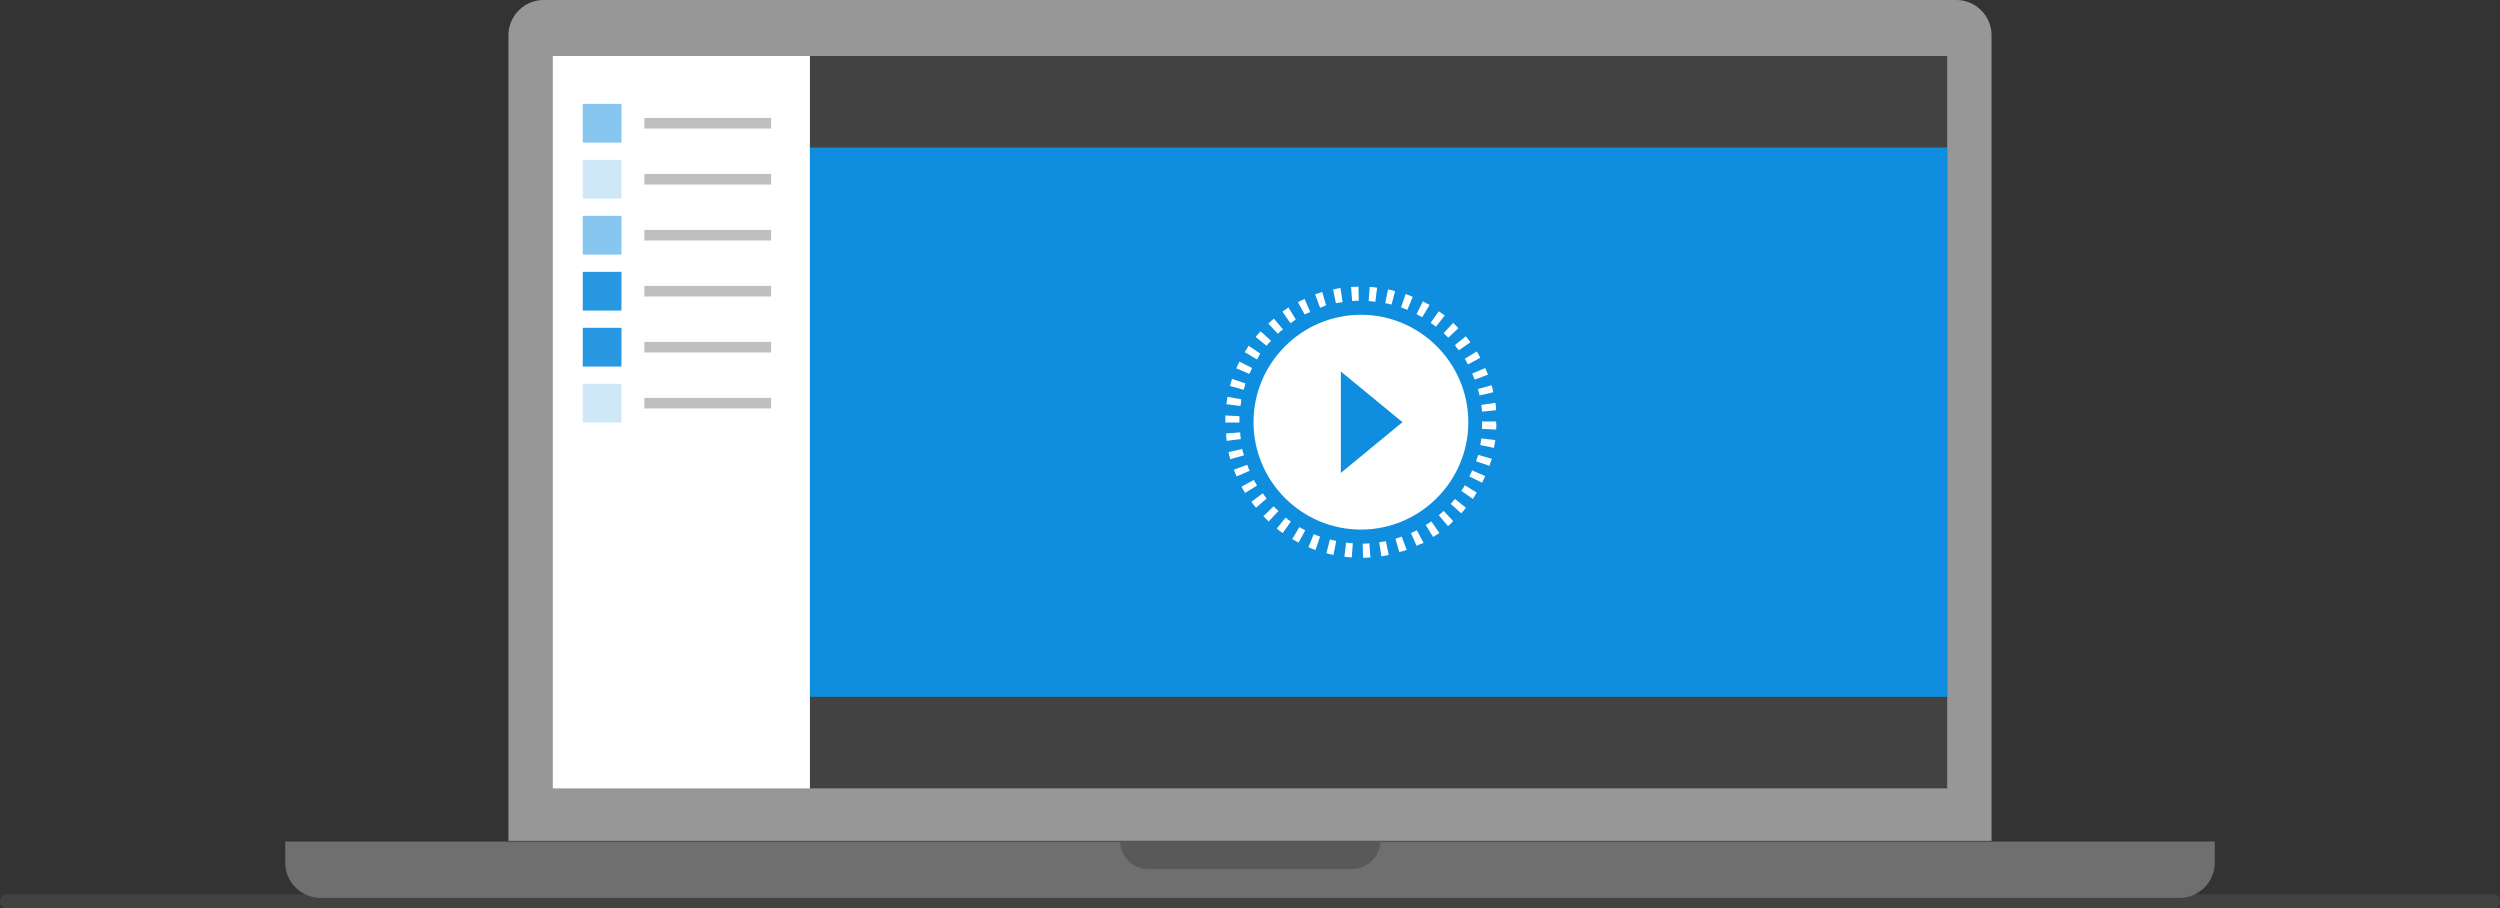 <?xml version="1.0" encoding="utf-8"?>
<!-- Generator: Adobe Illustrator 25.1.0, SVG Export Plug-In . SVG Version: 6.00 Build 0)  -->
<svg version="1.1" id="Camada_1" xmlns="http://www.w3.org/2000/svg" xmlns:xlink="http://www.w3.org/1999/xlink" x="0px" y="0px"
	 viewBox="0 0 710 258" style="enable-background:new 0 0 710 258;" xml:space="preserve">
<rect x="0" y="0" width="710" height="258" fill="#333333" stroke="none"/>
<style type="text/css">
	.st0{fill:#979797;}
	.st1{fill:#424242;}
	.st2{fill:#0F8DDE;}
	.st3{fill:#FFFFFF;}
	.st4{fill:#BFBFBF;}
	.st5{opacity:0.5;fill:#FFFFFF;enable-background:new    ;}
	.st6{opacity:0.8;fill:#FFFFFF;enable-background:new    ;}
	.st7{opacity:0.1;fill:#FFFFFF;enable-background:new    ;}
	.st8{fill:#6F6F6F;}
	.st9{fill:#595959;}
</style>
<g id="Camada_2_1_">
	<g id="Camada_1-2">
		<path id="cinza5" class="st0" d="M154.4,0h401.2c5.5,0,10,4.5,10,10v228.8l0,0H144.4l0,0V10C144.4,4.5,148.9,0,154.4,0z"/>
		<rect id="cinza9" x="230" y="15.9" class="st1" width="323" height="208"/>
		<rect id="corelos1" x="230" y="41.9" class="st2" width="323" height="156"/>
		<rect id="branco" x="157" y="15.9" class="st3" width="73" height="208"/>
		<path id="branco-2" class="st3" d="M387.1,158.4l-0.1-4c0.6,0,1.3,0,1.9-0.1l0.3,4C388.5,158.4,387.8,158.4,387.1,158.4z"/>
		<path id="branco-3" class="st3" d="M383.9,158.3c-0.7,0-1.4-0.1-2.1-0.2l0.5-4c0.6,0.1,1.2,0.1,1.9,0.2L383.9,158.3z"/>
		<path id="branco-4" class="st3" d="M392.3,158l-0.6-4c0.6-0.1,1.2-0.2,1.9-0.3l0.8,3.9C393.7,157.8,393,157.9,392.3,158z"/>
		<path id="branco-5" class="st3" d="M378.7,157.6c-0.7-0.1-1.3-0.3-2-0.5l1-3.9c0.6,0.2,1.2,0.3,1.8,0.4L378.7,157.6z"/>
		<path id="branco-6" class="st3" d="M397.4,156.8l-1.1-3.8c0.6-0.2,1.2-0.4,1.8-0.6l1.4,3.8C398.8,156.4,398.1,156.6,397.4,156.8z"
			/>
		<path id="branco-7" class="st3" d="M373.6,156.2c-0.7-0.2-1.3-0.5-2-0.8l1.5-3.7c0.6,0.2,1.2,0.5,1.8,0.7L373.6,156.2z"/>
		<path id="branco-8" class="st3" d="M402.3,155l-1.6-3.6c0.6-0.3,1.1-0.5,1.7-0.8l1.9,3.6C403.6,154.4,403,154.7,402.3,155z"/>
		<path id="branco-9" class="st3" d="M368.8,154.1c-0.6-0.3-1.2-0.7-1.8-1l2-3.4c0.5,0.3,1.1,0.6,1.7,0.9L368.8,154.1z"/>
		<path id="branco-10" class="st3" d="M407,152.5l-2.1-3.4c0.5-0.3,1.1-0.7,1.6-1l2.3,3.3C408.1,151.8,407.6,152.1,407,152.5z"/>
		<path id="branco-11" class="st3" d="M364.3,151.4c-0.6-0.4-1.1-0.8-1.7-1.3l2.5-3.1c0.5,0.4,1,0.8,1.5,1.1L364.3,151.4z"/>
		<path id="branco-12" class="st3" d="M411.2,149.4l-2.6-3.1c0.5-0.4,1-0.8,1.4-1.2l2.7,2.9C412.3,148.5,411.8,149,411.2,149.4z"/>
		<path id="branco-13" class="st3" d="M360.3,148.1c-0.5-0.5-1-1-1.5-1.5l2.9-2.8c0.4,0.4,0.9,0.9,1.4,1.3L360.3,148.1z"/>
		<path id="branco-14" class="st3" d="M415,145.8l-3-2.7c0.4-0.5,0.8-0.9,1.2-1.4l3.1,2.5C415.9,144.7,415.5,145.3,415,145.8z"/>
		<path id="branco-15" class="st3" d="M356.7,144.2c-0.4-0.5-0.9-1.1-1.3-1.7l3.2-2.4c0.4,0.5,0.8,1,1.1,1.5L356.7,144.2z"/>
		<path id="branco-16" class="st3" d="M418.3,141.7l-3.3-2.3c0.4-0.5,0.7-1,1-1.6l3.4,2.1C419,140.5,418.7,141.1,418.3,141.7z"/>
		<path id="branco-17" class="st3" d="M353.6,140c-0.4-0.6-0.7-1.2-1-1.8l3.5-1.9c0.3,0.6,0.6,1.1,0.9,1.6L353.6,140z"/>
		<path id="branco-18" class="st3" d="M420.9,137.1l-3.6-1.8c0.3-0.6,0.5-1.1,0.8-1.7l3.7,1.6C421.5,135.9,421.2,136.5,420.9,137.1z
			"/>
		<path id="branco-19" class="st3" d="M351.2,135.3c-0.3-0.6-0.5-1.3-0.8-1.9l3.8-1.4c0.2,0.6,0.5,1.2,0.7,1.7L351.2,135.3z"/>
		<path id="branco-20" class="st3" d="M423,132.3l-3.8-1.3c0.2-0.6,0.4-1.2,0.6-1.8l3.9,1.1C423.4,131,423.2,131.6,423,132.3z"/>
		<path id="branco-21" class="st3" d="M349.4,130.4c-0.2-0.7-0.4-1.4-0.5-2l3.9-0.9c0.1,0.6,0.3,1.2,0.5,1.8L349.4,130.4z"/>
		<path id="branco-22" class="st3" d="M424.3,127.2l-3.9-0.8c0.1-0.6,0.2-1.2,0.3-1.9l4,0.5C424.5,125.8,424.4,126.5,424.3,127.2z"
			/>
		<path id="branco-23" class="st3" d="M348.4,125.2c-0.1-0.7-0.2-1.4-0.2-2.1l4-0.3c0,0.6,0.1,1.2,0.2,1.9L348.4,125.2z"/>
		<path id="branco-24" class="st3" d="M424.9,122l-4-0.2c0-0.6,0-1.2,0-1.9v-0.2h4v0.1C425,120.6,425,121.3,424.9,122z"/>
		<path id="branco-25" class="st3" d="M349,120h-1c0-0.7,0-1.4,0-2l4,0.2c0,0.6,0,1.2,0,1.8H349z"/>
		<path id="branco-26" class="st3" d="M420.9,116.9c-0.1-0.6-0.1-1.3-0.2-1.9l4-0.6c0.1,0.7,0.2,1.4,0.2,2.1L420.9,116.9z"/>
		<path id="branco-27" class="st3" d="M352.3,115.3l-4-0.5c0.1-0.7,0.2-1.4,0.3-2.1l3.9,0.7C352.5,114,352.4,114.7,352.3,115.3z"/>
		<path id="branco-28" class="st3" d="M420.2,112.3c-0.1-0.6-0.3-1.2-0.5-1.8l3.9-1.1c0.2,0.7,0.4,1.3,0.5,2L420.2,112.3z"/>
		<path id="branco-29" class="st3" d="M353.2,110.7l-3.9-1.1c0.2-0.7,0.4-1.3,0.6-2l3.8,1.3C353.6,109.5,353.4,110.1,353.2,110.7z"
			/>
		<path id="branco-30" class="st3" d="M418.8,107.8c-0.2-0.6-0.5-1.2-0.7-1.7l3.7-1.6c0.3,0.6,0.5,1.3,0.8,1.9L418.8,107.8z"/>
		<path id="branco-31" class="st3" d="M354.8,106.2l-3.7-1.6c0.3-0.7,0.6-1.3,0.9-1.9l3.6,1.8C355.3,105.1,355.1,105.7,354.8,106.2z
			"/>
		<path id="branco-32" class="st3" d="M416.9,103.5c-0.3-0.6-0.6-1.1-0.9-1.6l3.4-2.1c0.4,0.6,0.7,1.2,1,1.8L416.9,103.5z"/>
		<path id="branco-33" class="st3" d="M357,102.1l-3.5-2.1c0.4-0.6,0.8-1.2,1.1-1.8l3.3,2.2C357.6,101,357.3,101.5,357,102.1z"/>
		<path id="branco-34" class="st3" d="M414.3,99.5c-0.4-0.5-0.8-1-1.1-1.5l3.1-2.5c0.4,0.6,0.9,1.1,1.3,1.7L414.3,99.5z"/>
		<path id="branco-35" class="st3" d="M359.7,98.2l-3.1-2.5c0.4-0.5,0.9-1.1,1.4-1.6l3,2.7C360.5,97.2,360.1,97.7,359.7,98.2z"/>
		<path id="branco-36" class="st3" d="M411.3,95.9c-0.4-0.4-0.9-0.9-1.3-1.3l2.7-2.9c0.5,0.5,1,1,1.5,1.5L411.3,95.9z"/>
		<path id="branco-37" class="st3" d="M362.9,94.8l-2.7-2.9c0.5-0.5,1-0.9,1.6-1.4l2.6,3.1C363.8,93.9,363.4,94.3,362.9,94.8z"/>
		<path id="branco-38" class="st3" d="M407.8,92.8c-0.5-0.4-1-0.8-1.5-1.1l2.3-3.3c0.6,0.4,1.1,0.8,1.7,1.2L407.8,92.8z"/>
		<path id="branco-39" class="st3" d="M366.5,91.8l-2.3-3.3c0.6-0.4,1.2-0.8,1.7-1.2l2.1,3.4C367.6,91.1,367,91.4,366.5,91.8z"/>
		<path id="branco-40" class="st3" d="M403.9,90.1c-0.5-0.3-1.1-0.6-1.6-0.9l1.8-3.6c0.6,0.3,1.2,0.7,1.9,1L403.9,90.1z"/>
		<path id="branco-41" class="st3" d="M370.5,89.3l-1.9-3.5c0.6-0.3,1.3-0.6,1.9-0.9l1.6,3.7C371.7,88.8,371.1,89,370.5,89.3z"/>
		<path id="branco-42" class="st3" d="M399.7,88c-0.6-0.2-1.2-0.5-1.8-0.7l1.3-3.8c0.7,0.2,1.3,0.5,2,0.8L399.7,88z"/>
		<path id="branco-43" class="st3" d="M374.9,87.4l-1.4-3.8c0.6-0.2,1.3-0.4,2-0.7l1.1,3.8C376,87,375.4,87.2,374.9,87.4z"/>
		<path id="branco-44" class="st3" d="M395.2,86.5c-0.6-0.2-1.2-0.3-1.8-0.4l0.8-3.9c0.7,0.1,1.4,0.3,2,0.5L395.2,86.5z"/>
		<path id="branco-45" class="st3" d="M379.4,86.1l-0.8-3.9c0.7-0.1,1.4-0.3,2.1-0.4l0.6,4C380.6,85.9,380,86,379.4,86.1z"/>
		<path id="branco-46" class="st3" d="M390.6,85.7c-0.6-0.1-1.2-0.1-1.9-0.2l0.3-4c0.7,0,1.4,0.1,2.1,0.2L390.6,85.7z"/>
		<path id="branco-47" class="st3" d="M384,85.5l-0.3-4c0.7,0,1.4-0.1,2.1-0.1l0.1,4C385.3,85.4,384.7,85.4,384,85.5z"/>
		<path id="branco-48" class="st3" d="M386.5,89.4c-16.8,0-30.5,13.7-30.5,30.5s13.7,30.5,30.5,30.5s30.5-13.7,30.5-30.5
			S403.3,89.4,386.5,89.4z M380.8,134.3v-28.8l17.5,14.4L380.8,134.3z"/>
		<rect id="cinza3" x="183" y="33.5" class="st4" width="36" height="3"/>
		<rect id="cinza3-2" x="183" y="49.4" class="st4" width="36" height="3"/>
		<rect id="cinza3-3" x="183" y="65.3" class="st4" width="36" height="3"/>
		<rect id="cinza3-4" x="183" y="81.2" class="st4" width="36" height="3"/>
		<rect id="cinza3-5" x="183" y="97.1" class="st4" width="36" height="3"/>
		<rect id="cinza3-6" x="183" y="113" class="st4" width="36" height="3"/>
		<g id="cinza9-2">
			<path class="st1" d="M708.5,258H1.5c-0.8,0-1.5-0.9-1.5-2s0.7-2,1.5-2h707c0.8,0,1.5,0.9,1.5,2S709.3,258,708.5,258z"/>
		</g>
		<rect id="corelos2" x="165.5" y="29.5" class="st2" width="11" height="11"/>
		<rect id="corelos2-2" x="165.5" y="45.4" class="st2" width="11" height="11"/>
		<rect id="corelos2-3" x="165.5" y="61.3" class="st2" width="11" height="11"/>
		<rect id="corelos2-4" x="165.5" y="77.2" class="st2" width="11" height="11"/>
		<rect id="corelos2-5" x="165.5" y="93.1" class="st2" width="11" height="11"/>
		<rect id="corelos2-6" x="165.5" y="109" class="st2" width="11" height="11"/>
		<rect id="branco-49" x="165" y="29" class="st5" width="12" height="12"/>
		<rect id="branco-50" x="165" y="44.9" class="st6" width="12" height="12"/>
		<rect id="branco-51" x="165" y="60.8" class="st5" width="12" height="12"/>
		<rect id="branco-52" x="165" y="108.5" class="st6" width="12" height="12"/>
		<rect id="branco-53" x="165" y="92.6" class="st7" width="12" height="12"/>
		<rect id="branco-54" x="165" y="76.7" class="st7" width="12" height="12"/>
		<path class="st8" d="M81,239h548l0,0v6c0,5.5-4.5,10-10,10H91c-5.5,0-10-4.5-10-10V239L81,239z"/>
		<path id="cinza8" class="st9" d="M318.1,238.8H392l0,0l0,0c0,4.4-3.6,8-8,8h-57.9C321.6,246.8,318.1,243.2,318.1,238.8
			L318.1,238.8L318.1,238.8z"/>
	</g>
</g>
</svg>
